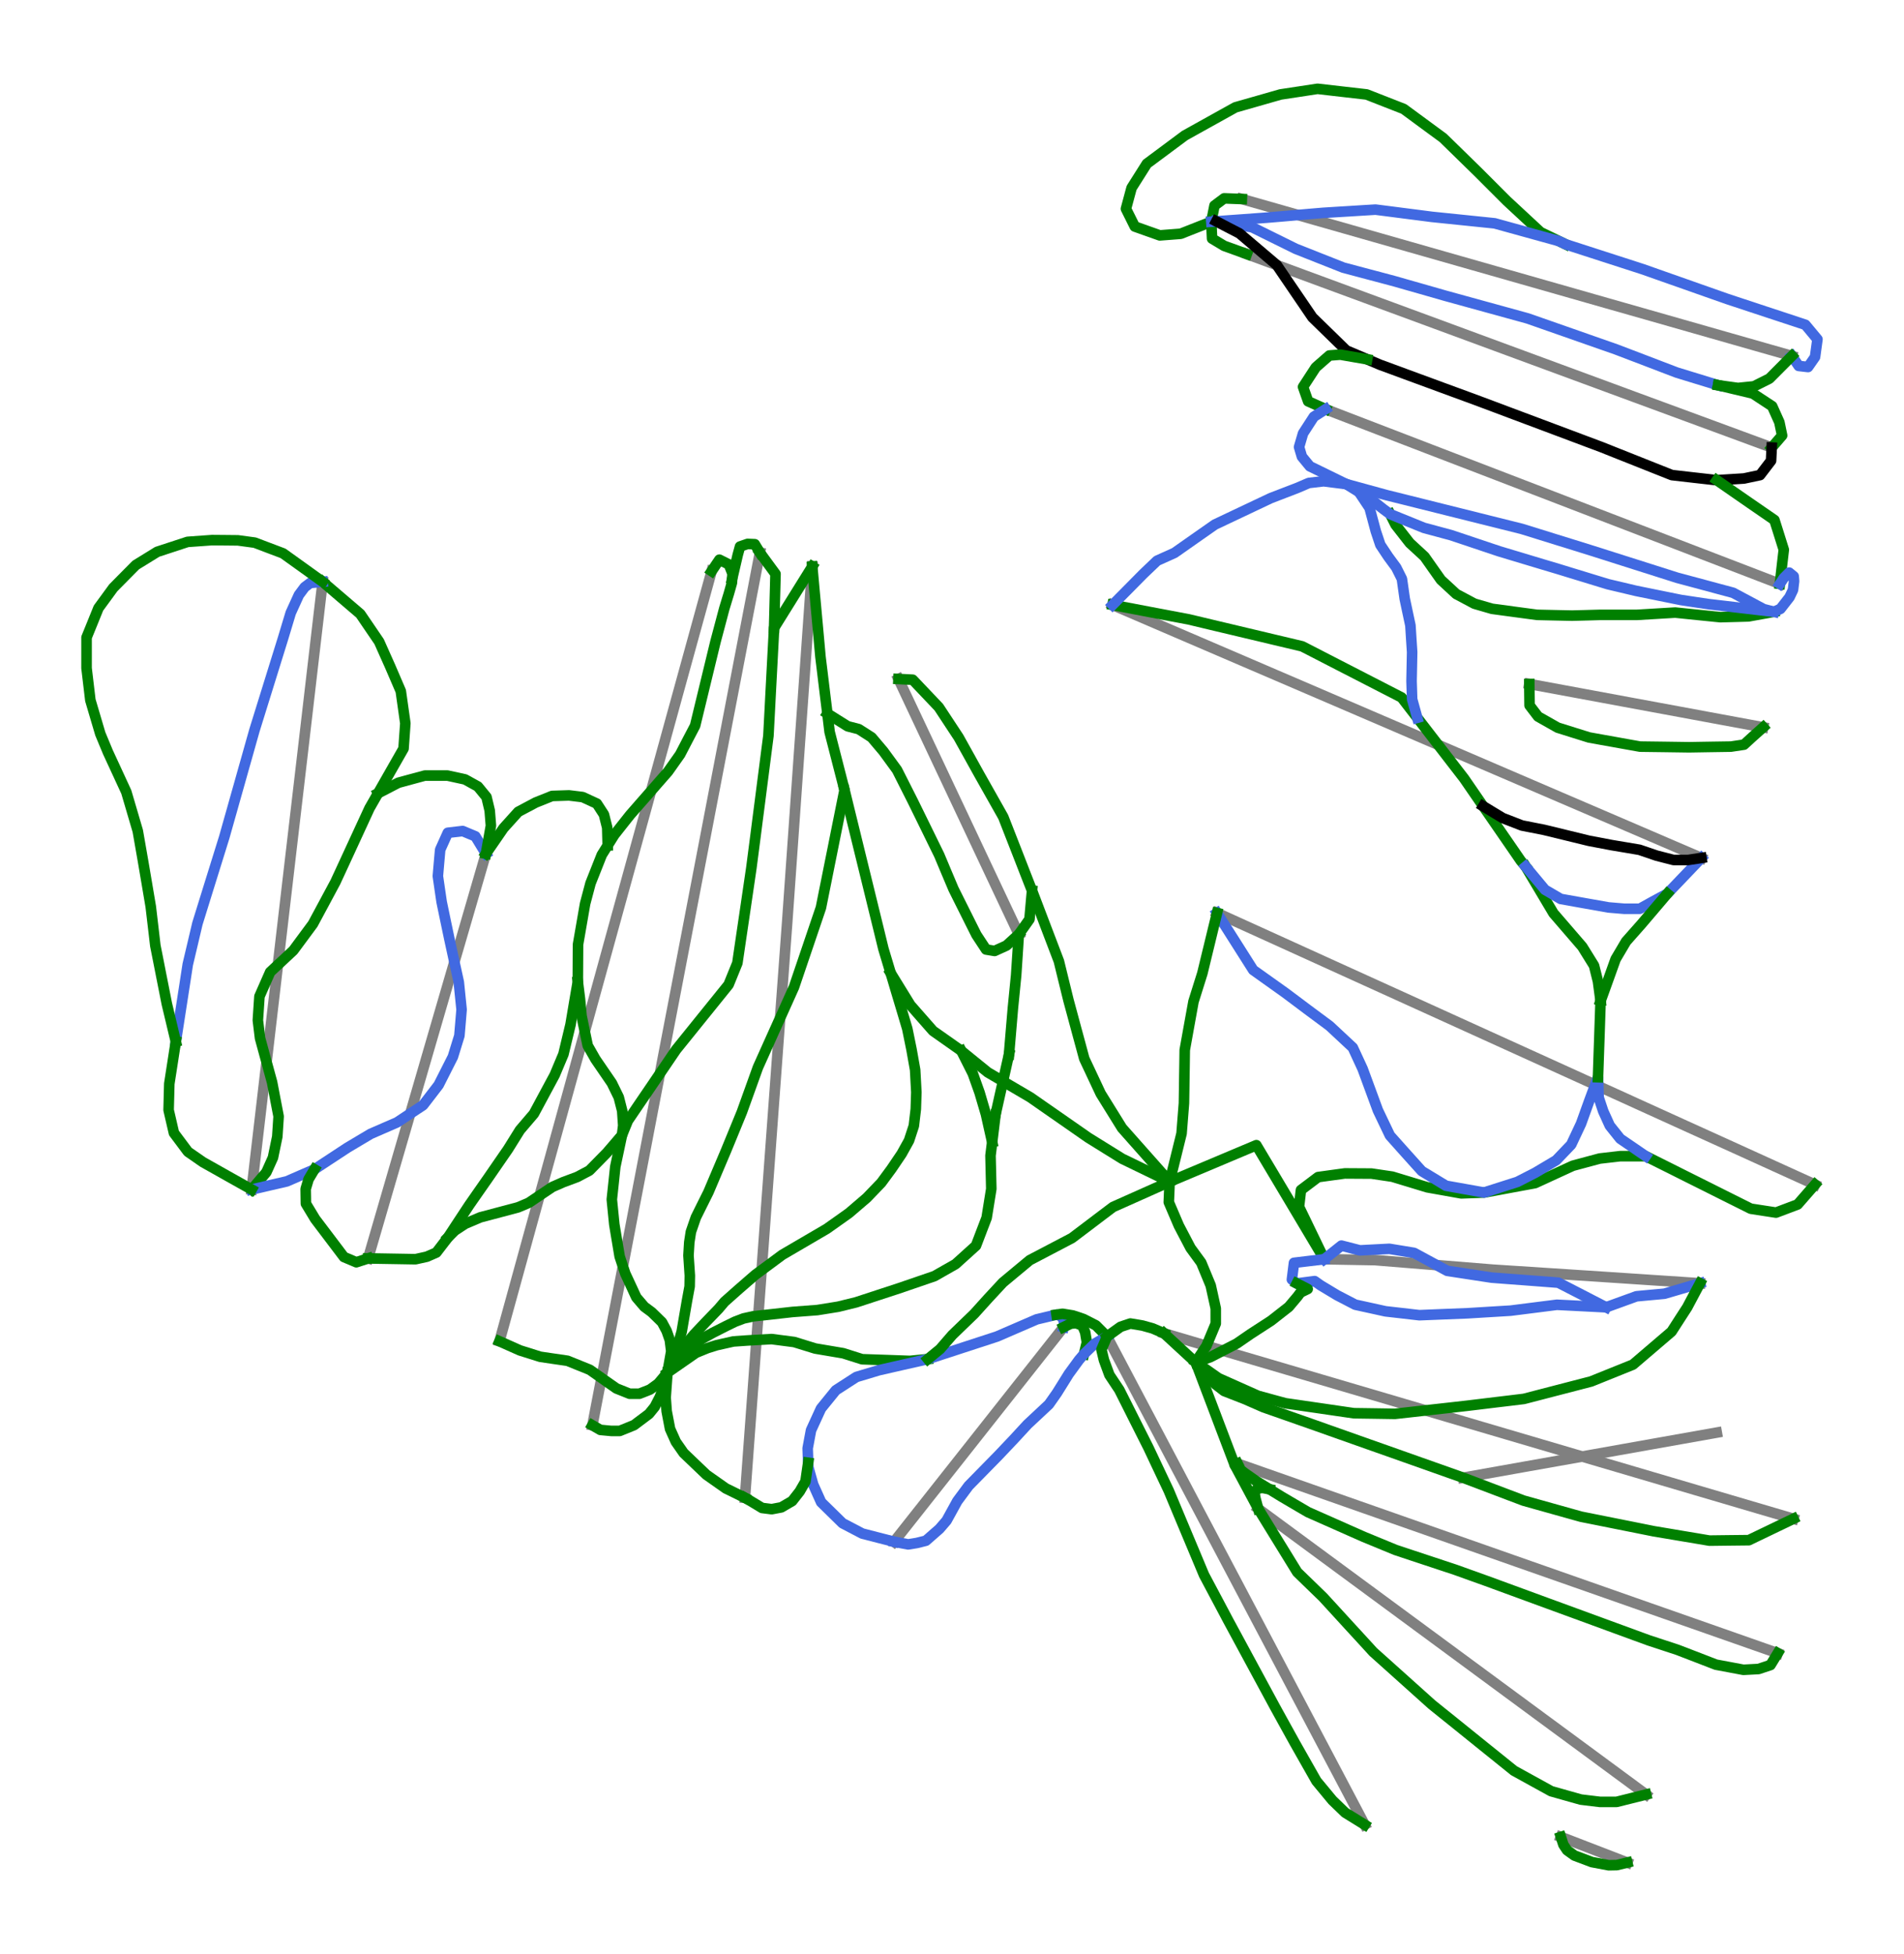 <?xml version="1.0" encoding="utf-8" standalone="no"?>
<!DOCTYPE svg PUBLIC "-//W3C//DTD SVG 1.1//EN"
  "http://www.w3.org/Graphics/SVG/1.1/DTD/svg11.dtd">
<svg xmlns:xlink="http://www.w3.org/1999/xlink" width="72pt" height="73.875pt" viewBox="0 0 72 73.875" xmlns="http://www.w3.org/2000/svg" version="1.1">
 <defs>
  <style type="text/css">*{stroke-linejoin: round; stroke-linecap: butt}</style>
 </defs>
 <g id="figure_1">
  <g id="patch_1">
   <path d="M 0 73.875 
L 72 73.875 
L 72 0 
L 0 0 
z
" style="fill: #ffffff"/>
  </g>
  <g id="axes_1">
   <g id="line2d_1">
    <path d="M 68.634 44.784 
L 67.128 44.1 
L 65.622 43.415 
L 63.767 42.574 
L 61.913 41.732 
L 61.444 41.518 
L 59.95 40.84 
L 58.457 40.162 
L 56.963 39.484 
L 55.47 38.806 
L 54.039 38.156 
L 51.625 37.06 
L 50.066 36.352 
L 48.508 35.644 
L 46.022 34.516 
" clip-path="url(#p94f5b652fb)" style="fill: none; stroke: #808080; stroke-width: 0.4; stroke-linecap: square"/>
   </g>
   <g id="line2d_2">
    <path d="M 66.675 27.496 
L 65.085 27.202 
L 63.495 26.907 
L 61.607 26.558 
L 59.72 26.208 
L 58.124 25.913 
L 57.831 25.858 
" clip-path="url(#p94f5b652fb)" style="fill: none; stroke: #808080; stroke-width: 0.4; stroke-linecap: square"/>
   </g>
   <g id="line2d_3">
    <path d="M 9.516 44.971 
L 9.838 42.223 
L 10.029 40.585 
L 10.22 38.947 
L 10.53 36.297 
L 10.839 33.647 
L 11.083 31.561 
L 11.379 29.03 
L 11.614 27.019 
L 11.848 25.009 
L 12.135 22.554 
L 12.201 21.995 
" clip-path="url(#p94f5b652fb)" style="fill: none; stroke: #808080; stroke-width: 0.4; stroke-linecap: square"/>
   </g>
   <g id="line2d_4">
    <path d="M 13.919 47.575 
L 14.09 46.987 
L 14.553 45.398 
L 15.016 43.809 
L 15.821 41.044 
L 16.626 38.278 
L 17.127 36.559 
L 17.628 34.839 
L 18.242 32.73 
L 18.375 32.274 
" clip-path="url(#p94f5b652fb)" style="fill: none; stroke: #808080; stroke-width: 0.4; stroke-linecap: square"/>
   </g>
   <g id="line2d_5">
    <path d="M 64.286 48.515 
L 62.544 48.4 
L 60.802 48.284 
L 58.627 48.142 
L 56.452 48.001 
L 54.222 47.82 
L 51.992 47.639 
L 50.079 47.605 
" clip-path="url(#p94f5b652fb)" style="fill: none; stroke: #808080; stroke-width: 0.4; stroke-linecap: square"/>
   </g>
   <g id="line2d_6">
    <path d="M 67.306 22.074 
L 64.347 20.937 
L 61.999 20.034 
L 59.942 19.243 
L 57.104 18.152 
L 54.477 17.142 
L 53.083 16.606 
L 50.129 15.47 
" clip-path="url(#p94f5b652fb)" style="fill: none; stroke: #808080; stroke-width: 0.4; stroke-linecap: square"/>
   </g>
   <g id="line2d_7">
    <path d="M 66.997 16.92 
L 64.822 16.118 
L 63.323 15.566 
L 61.824 15.014 
L 60.951 14.692 
L 59 13.973 
L 57.049 13.254 
L 54.831 12.436 
L 52.668 11.639 
L 51.039 11.039 
L 49.411 10.439 
L 48.283 10.023 
L 47.149 9.605 
" clip-path="url(#p94f5b652fb)" style="fill: none; stroke: #808080; stroke-width: 0.4; stroke-linecap: square"/>
   </g>
   <g id="line2d_8">
    <path d="M 67.762 13.457 
L 66.953 13.227 
L 65.401 12.784 
L 63.849 12.341 
L 62.297 11.898 
L 60.744 11.456 
L 58.908 10.932 
L 57.072 10.408 
L 55.202 9.875 
L 53.331 9.341 
L 51.515 8.823 
L 49.698 8.305 
L 47.237 7.603 
L 46.961 7.524 
" clip-path="url(#p94f5b652fb)" style="fill: none; stroke: #808080; stroke-width: 0.4; stroke-linecap: square"/>
   </g>
   <g id="line2d_9">
    <path d="M 64.92 54.16 
L 62.522 54.586 
L 60.124 55.013 
L 57.726 55.439 
L 55.329 55.866 
" clip-path="url(#p94f5b652fb)" style="fill: none; stroke: #808080; stroke-width: 0.4; stroke-linecap: square"/>
   </g>
   <g id="line2d_10">
    <path d="M 33.809 58.286 
L 34.292 57.676 
L 36.161 55.311 
L 37.09 54.135 
L 38.407 52.468 
L 39.724 50.801 
L 40.22 50.174 
" clip-path="url(#p94f5b652fb)" style="fill: none; stroke: #808080; stroke-width: 0.4; stroke-linecap: square"/>
   </g>
   <g id="line2d_11">
    <path d="M 67.225 62.5 
L 65.636 61.942 
L 64.046 61.384 
L 61.81 60.6 
L 59.573 59.815 
L 57.868 59.217 
L 56.162 58.618 
L 54.418 58.006 
L 52.675 57.394 
L 50.86 56.757 
L 49.045 56.12 
L 47.197 55.471 
L 46.801 55.333 
" clip-path="url(#p94f5b652fb)" style="fill: none; stroke: #808080; stroke-width: 0.4; stroke-linecap: square"/>
   </g>
   <g id="line2d_12">
    <path d="M 64.34 32.435 
L 63.332 32.003 
L 61.516 31.222 
L 59.025 30.153 
L 56.535 29.083 
L 54.188 28.075 
L 51.842 27.067 
L 49.868 26.219 
L 47.404 25.161 
L 44.94 24.103 
L 42.071 22.87 
" clip-path="url(#p94f5b652fb)" style="fill: none; stroke: #808080; stroke-width: 0.4; stroke-linecap: square"/>
   </g>
   <g id="line2d_13">
    <path d="M 18.887 50.708 
L 19.433 48.728 
L 19.978 46.748 
L 20.524 44.768 
L 21.07 42.787 
L 21.541 41.078 
L 22.012 39.368 
L 22.536 37.466 
L 23.06 35.564 
L 23.626 33.511 
L 24.192 31.457 
L 24.714 29.562 
L 25.237 27.667 
L 25.849 25.445 
L 26.461 23.224 
L 26.911 21.592 
" clip-path="url(#p94f5b652fb)" style="fill: none; stroke: #808080; stroke-width: 0.4; stroke-linecap: square"/>
   </g>
   <g id="line2d_14">
    <path d="M 28.17 56.625 
L 28.31 54.708 
L 28.451 52.792 
L 28.581 51.012 
L 28.712 49.233 
L 28.842 47.461 
L 28.971 45.69 
L 29.101 43.918 
L 29.231 42.147 
L 29.455 39.102 
L 29.614 36.954 
L 29.772 34.807 
L 29.907 32.895 
L 30.042 30.984 
L 30.19 28.875 
L 30.339 26.766 
L 30.476 24.822 
L 30.613 22.878 
L 30.69 21.786 
L 30.716 21.418 
" clip-path="url(#p94f5b652fb)" style="fill: none; stroke: #808080; stroke-width: 0.4; stroke-linecap: square"/>
   </g>
   <g id="line2d_15">
    <path d="M 22.401 53.884 
L 22.779 51.919 
L 23.156 49.954 
L 23.536 47.977 
L 23.915 46.001 
L 24.281 44.097 
L 24.646 42.193 
L 25.121 39.717 
L 25.597 37.24 
L 26.158 34.318 
L 26.667 31.669 
L 27.175 29.02 
L 27.665 26.469 
L 28.155 23.918 
L 28.736 20.894 
" clip-path="url(#p94f5b652fb)" style="fill: none; stroke: #808080; stroke-width: 0.4; stroke-linecap: square"/>
   </g>
   <g id="line2d_16">
    <path d="M 51.605 68.984 
L 50.746 67.356 
L 49.887 65.729 
L 48.88 63.822 
L 47.874 61.916 
L 46.835 59.948 
L 45.501 57.423 
L 44.108 54.783 
L 42.714 52.144 
L 41.862 50.528 
" clip-path="url(#p94f5b652fb)" style="fill: none; stroke: #808080; stroke-width: 0.4; stroke-linecap: square"/>
   </g>
   <g id="line2d_17">
    <path d="M 62.247 67.843 
L 59.789 66.032 
L 58.033 64.739 
L 56.277 63.445 
L 54.624 62.227 
L 52.97 61.009 
L 51.551 59.964 
L 50.132 58.919 
L 48.003 57.351 
L 47.579 57.038 
" clip-path="url(#p94f5b652fb)" style="fill: none; stroke: #808080; stroke-width: 0.4; stroke-linecap: square"/>
   </g>
   <g id="line2d_18">
    <path d="M 67.818 57.418 
L 66.445 57.014 
L 64.133 56.333 
L 61.848 55.659 
L 59.562 54.986 
L 56.944 54.215 
L 54.698 53.553 
L 52.452 52.891 
L 49.96 52.157 
L 47.405 51.405 
L 45.712 50.906 
L 44.019 50.407 
" clip-path="url(#p94f5b652fb)" style="fill: none; stroke: #808080; stroke-width: 0.4; stroke-linecap: square"/>
   </g>
   <g id="line2d_19">
    <path d="M 38.527 35.322 
L 37.248 32.61 
L 36.493 31.007 
L 35.737 29.404 
L 34.97 27.777 
L 34.203 26.15 
L 33.976 25.67 
" clip-path="url(#p94f5b652fb)" style="fill: none; stroke: #808080; stroke-width: 0.4; stroke-linecap: square"/>
   </g>
   <g id="line2d_20">
    <path d="M 61.535 70.415 
L 59.025 69.447 
" clip-path="url(#p94f5b652fb)" style="fill: none; stroke: #808080; stroke-width: 0.4; stroke-linecap: square"/>
   </g>
   <g id="line2d_21">
    <path d="M 12.201 21.995 
L 12.912 22.603 
L 13.624 23.212 
L 13.98 23.735 
L 14.337 24.259 
L 14.541 24.717 
L 14.745 25.174 
L 14.951 25.652 
L 15.156 26.129 
L 15.242 26.737 
L 15.328 27.346 
L 15.294 27.823 
L 15.26 28.301 
L 15.019 28.723 
L 14.778 29.145 
L 14.537 29.568 
L 14.296 29.99 
L 13.972 30.556 
L 13.65 31.254 
L 13.328 31.952 
L 13.006 32.65 
L 12.683 33.348 
L 12.258 34.14 
L 11.832 34.932 
L 11.462 35.432 
L 11.092 35.932 
L 10.655 36.34 
L 10.217 36.748 
L 10.014 37.209 
L 9.811 37.67 
L 9.751 38.571 
L 9.834 39.25 
L 10.061 40.083 
L 10.289 40.917 
L 10.412 41.562 
L 10.536 42.206 
L 10.486 42.971 
L 10.322 43.763 
L 10.072 44.318 
L 9.516 44.971 
" clip-path="url(#p94f5b652fb)" style="fill: none; stroke: #008000; stroke-width: 0.4; stroke-linecap: square"/>
   </g>
   <g id="line2d_22">
    <path d="M 31.936 29.869 
L 32.119 30.619 
L 32.303 31.369 
L 32.487 32.12 
L 32.671 32.87 
L 32.855 33.62 
L 33.039 34.371 
L 33.223 35.121 
L 33.406 35.871 
L 33.544 36.33 
L 33.682 36.79 
L 33.728 36.945 
L 33.739 36.981 
L 33.881 37.459 
L 34.024 37.936 
L 34.167 38.414 
L 34.309 38.891 
L 34.469 39.677 
L 34.606 40.447 
L 34.652 41.293 
L 34.631 41.932 
L 34.557 42.562 
L 34.375 43.118 
L 34.095 43.622 
L 33.713 44.187 
L 33.324 44.715 
L 32.775 45.286 
L 32.106 45.859 
L 31.684 46.159 
L 31.261 46.458 
L 30.842 46.703 
L 30.423 46.948 
L 30.004 47.193 
L 29.584 47.438 
L 29.074 47.816 
L 28.563 48.193 
L 27.924 48.748 
L 27.526 49.101 
L 27.397 49.216 
L 27.168 49.486 
L 26.669 50.002 
L 26.249 50.447 
L 25.926 50.832 
L 25.655 51.234 
L 25.24 51.892 
" clip-path="url(#p94f5b652fb)" style="fill: none; stroke: #008000; stroke-width: 0.4; stroke-linecap: square"/>
   </g>
   <g id="line2d_23">
    <path d="M 18.375 32.274 
L 17.976 31.618 
L 17.496 31.418 
L 16.934 31.484 
L 16.645 32.125 
L 16.601 32.624 
L 16.558 33.122 
L 16.629 33.611 
L 16.701 34.1 
L 16.845 34.792 
L 16.99 35.484 
L 17.169 36.307 
L 17.349 37.129 
L 17.402 37.648 
L 17.455 38.168 
L 17.414 38.661 
L 17.372 39.155 
L 17.126 39.952 
L 16.857 40.484 
L 16.587 41.017 
L 16.293 41.4 
L 15.998 41.783 
L 15.504 42.108 
L 15.011 42.434 
L 14.513 42.65 
L 14.015 42.867 
L 13.576 43.128 
L 13.138 43.389 
L 12.515 43.798 
L 11.892 44.207 
L 11.37 44.434 
L 10.848 44.662 
L 10.182 44.816 
L 9.516 44.971 
" clip-path="url(#p94f5b652fb)" style="fill: none; stroke: #4169e1; stroke-width: 0.4; stroke-linecap: square"/>
   </g>
   <g id="line2d_24">
    <path d="M 30.716 21.418 
L 30.793 22.272 
L 30.871 23.125 
L 30.949 23.979 
L 31.026 24.833 
L 31.092 25.369 
L 31.157 25.905 
L 31.222 26.441 
L 31.288 26.977 
L 31.372 27.671 
L 31.513 28.221 
L 31.654 28.77 
L 31.795 29.319 
L 31.936 29.869 
L 31.824 30.425 
L 31.713 30.98 
L 31.601 31.536 
L 31.49 32.092 
L 31.378 32.647 
L 31.267 33.203 
L 31.155 33.759 
L 31.044 34.314 
L 30.789 35.066 
L 30.534 35.818 
L 30.279 36.569 
L 30.024 37.321 
L 29.683 38.08 
L 29.342 38.838 
L 29.001 39.597 
L 28.66 40.356 
L 28.357 41.199 
L 28.053 42.043 
L 27.751 42.78 
L 27.448 43.517 
L 27.118 44.295 
L 26.788 45.073 
L 26.55 45.55 
L 26.313 46.028 
L 26.126 46.571 
L 26.065 46.966 
L 26.035 47.464 
L 26.086 48.225 
L 26.079 48.634 
L 25.977 49.186 
L 25.865 49.836 
L 25.778 50.343 
L 25.655 50.78 
L 25.448 51.336 
L 25.24 51.892 
" clip-path="url(#p94f5b652fb)" style="fill: none; stroke: #008000; stroke-width: 0.4; stroke-linecap: square"/>
   </g>
   <g id="line2d_25">
    <path d="M 35.088 51.381 
L 34.409 51.45 
L 33.505 51.418 
L 32.601 51.387 
L 31.885 51.16 
L 31.357 51.071 
L 30.829 50.982 
L 30.033 50.736 
L 29.177 50.625 
L 28.25 50.678 
L 27.734 50.714 
L 27.098 50.857 
L 26.749 50.967 
L 26.321 51.142 
L 25.781 51.517 
L 25.24 51.892 
" clip-path="url(#p94f5b652fb)" style="fill: none; stroke: #008000; stroke-width: 0.4; stroke-linecap: square"/>
   </g>
   <g id="line2d_26">
    <path d="M 30.716 21.418 
L 30.355 21.998 
L 29.994 22.578 
L 29.633 23.158 
L 29.272 23.738 
L 29.246 24.248 
L 29.219 24.758 
L 29.192 25.268 
L 29.165 25.778 
L 29.138 26.288 
L 29.112 26.798 
L 29.085 27.308 
L 29.058 27.818 
L 28.977 28.442 
L 28.897 29.066 
L 28.816 29.691 
L 28.736 30.315 
L 28.655 30.939 
L 28.575 31.563 
L 28.494 32.187 
L 28.413 32.811 
L 28.281 33.71 
L 28.149 34.609 
L 28.016 35.509 
L 27.884 36.408 
L 27.552 37.225 
L 27.056 37.84 
L 26.56 38.454 
L 26.064 39.069 
L 25.568 39.683 
L 25.112 40.354 
L 24.656 41.026 
L 24.199 41.697 
L 23.743 42.368 
L 23.521 42.912 
L 23.394 43.511 
L 23.267 44.111 
L 23.202 44.729 
L 23.136 45.347 
L 23.23 46.29 
L 23.331 46.896 
L 23.432 47.501 
L 23.646 48.15 
L 23.855 48.599 
L 24.063 49.048 
L 24.366 49.402 
L 24.643 49.607 
L 25.033 49.987 
L 25.208 50.315 
L 25.33 50.664 
L 25.382 51.085 
L 25.24 51.892 
" clip-path="url(#p94f5b652fb)" style="fill: none; stroke: #008000; stroke-width: 0.4; stroke-linecap: square"/>
   </g>
   <g id="line2d_27">
    <path d="M 28.736 20.894 
L 29.031 21.296 
L 29.326 21.698 
L 29.313 22.208 
L 29.299 22.718 
L 29.286 23.228 
L 29.272 23.738 
" clip-path="url(#p94f5b652fb)" style="fill: none; stroke: #008000; stroke-width: 0.4; stroke-linecap: square"/>
   </g>
   <g id="line2d_28">
    <path d="M 42.071 22.87 
L 42.791 23.006 
L 43.51 23.143 
L 44.229 23.279 
L 44.949 23.415 
L 45.486 23.543 
L 46.022 23.671 
L 46.559 23.798 
L 47.096 23.926 
L 47.633 24.053 
L 48.169 24.181 
L 48.706 24.308 
L 49.243 24.436 
L 49.713 24.677 
L 50.182 24.919 
L 50.652 25.161 
L 51.122 25.402 
L 51.592 25.644 
L 52.061 25.885 
L 52.531 26.127 
L 53.001 26.368 
L 53.297 26.752 
L 53.594 27.137 
L 54.036 27.71 
L 54.478 28.282 
L 54.92 28.855 
L 55.363 29.428 
L 55.725 29.954 
L 56.087 30.48 
L 56.443 30.995 
L 56.799 31.511 
L 57.155 32.027 
L 57.51 32.543 
L 57.693 32.761 
" clip-path="url(#p94f5b652fb)" style="fill: none; stroke: #008000; stroke-width: 0.4; stroke-linecap: square"/>
   </g>
   <g id="line2d_29">
    <path d="M 44.23 44.676 
L 45.05 44.33 
L 45.87 43.985 
L 46.69 43.639 
L 47.51 43.294 
L 47.831 43.833 
L 48.153 44.372 
L 48.474 44.911 
L 48.795 45.449 
L 49.116 45.988 
L 49.437 46.527 
L 49.758 47.066 
L 50.079 47.605 
L 49.84 47.11 
L 49.601 46.615 
L 49.362 46.119 
L 49.122 45.624 
L 49.196 44.989 
L 49.843 44.501 
L 50.348 44.431 
L 50.854 44.362 
L 51.359 44.365 
L 51.864 44.368 
L 52.65 44.485 
L 53.312 44.686 
L 53.974 44.887 
L 54.615 45.001 
L 55.257 45.116 
L 56.12 45.085 
L 56.602 44.996 
L 57.085 44.906 
L 57.567 44.817 
L 58.05 44.728 
L 58.763 44.4 
L 59.477 44.072 
L 59.985 43.935 
L 60.493 43.799 
L 61.267 43.71 
L 61.751 43.71 
L 62.234 43.71 
L 62.73 43.958 
L 63.227 44.206 
L 63.723 44.455 
L 64.22 44.703 
L 64.716 44.951 
L 65.213 45.2 
L 65.71 45.448 
L 66.206 45.696 
L 66.684 45.77 
L 67.161 45.843 
L 67.978 45.535 
L 68.306 45.159 
L 68.634 44.784 
" clip-path="url(#p94f5b652fb)" style="fill: none; stroke: #008000; stroke-width: 0.4; stroke-linecap: square"/>
   </g>
   <g id="line2d_30">
    <path d="M 12.201 21.995 
L 11.732 22.04 
L 11.522 22.198 
L 11.302 22.494 
L 10.994 23.17 
L 10.847 23.656 
L 10.7 24.143 
L 10.431 25.008 
L 10.162 25.873 
L 9.893 26.738 
L 9.624 27.603 
L 9.481 28.108 
L 9.339 28.613 
L 9.196 29.117 
L 9.054 29.622 
L 8.911 30.126 
L 8.769 30.631 
L 8.626 31.135 
L 8.484 31.64 
L 8.229 32.459 
L 7.974 33.278 
L 7.719 34.098 
L 7.465 34.917 
L 7.283 35.689 
L 7.1 36.462 
L 6.988 37.191 
L 6.875 37.92 
L 6.762 38.649 
L 6.649 39.378 
" clip-path="url(#p94f5b652fb)" style="fill: none; stroke: #4169e1; stroke-width: 0.4; stroke-linecap: square"/>
   </g>
   <g id="line2d_31">
    <path d="M 11.892 44.207 
L 11.668 44.583 
L 11.559 44.95 
L 11.568 45.505 
L 11.919 46.086 
L 12.463 46.804 
L 13.006 47.522 
L 13.474 47.72 
L 13.919 47.575 
" clip-path="url(#p94f5b652fb)" style="fill: none; stroke: #008000; stroke-width: 0.4; stroke-linecap: square"/>
   </g>
   <g id="line2d_32">
    <path d="M 37.645 42.144 
L 37.582 42.661 
L 37.519 43.177 
L 37.456 43.688 
L 37.471 44.316 
L 37.486 44.945 
L 37.398 45.492 
L 37.31 46.039 
L 37.108 46.566 
L 36.907 47.093 
L 36.521 47.442 
L 36.134 47.791 
L 35.336 48.245 
L 34.653 48.479 
L 33.97 48.713 
L 33.223 48.957 
L 32.374 49.235 
L 31.698 49.401 
L 30.909 49.528 
L 29.971 49.599 
L 29.23 49.682 
L 28.49 49.763 
L 28.12 49.844 
L 27.797 49.967 
L 27.473 50.124 
L 26.957 50.386 
L 26.547 50.613 
L 26.145 50.911 
L 25.752 51.291 
L 25.24 51.892 
" clip-path="url(#p94f5b652fb)" style="fill: none; stroke: #008000; stroke-width: 0.4; stroke-linecap: square"/>
   </g>
   <g id="line2d_33">
    <path d="M 40.22 50.174 
L 40.245 50.063 
L 40.224 49.937 
L 40.185 49.836 
L 40.098 49.747 
L 39.952 49.701 
L 39.205 49.878 
L 38.453 50.203 
L 37.701 50.528 
L 37.048 50.741 
L 36.395 50.954 
L 35.741 51.167 
L 35.088 51.381 
L 34.162 51.591 
L 33.236 51.802 
L 32.383 52.058 
L 31.607 52.559 
L 31.046 53.25 
L 30.669 54.072 
L 30.542 54.754 
L 30.561 55.3 
L 30.567 55.47 
L 30.751 56.123 
L 31.052 56.793 
L 31.457 57.19 
L 31.862 57.587 
L 32.61 57.978 
L 33.21 58.132 
L 33.809 58.286 
" clip-path="url(#p94f5b652fb)" style="fill: none; stroke: #4169e1; stroke-width: 0.4; stroke-linecap: square"/>
   </g>
   <g id="line2d_34">
    <path d="M 47.149 9.605 
L 46.292 9.295 
L 45.835 9.021 
L 45.805 8.382 
" clip-path="url(#p94f5b652fb)" style="fill: none; stroke: #008000; stroke-width: 0.4; stroke-linecap: square"/>
   </g>
   <g id="line2d_35">
    <path d="M 46.961 7.524 
L 46.292 7.499 
L 45.926 7.773 
L 45.805 8.382 
" clip-path="url(#p94f5b652fb)" style="fill: none; stroke: #008000; stroke-width: 0.4; stroke-linecap: square"/>
   </g>
   <g id="line2d_36">
    <path d="M 45.805 8.382 
L 45.227 8.61 
L 44.648 8.838 
L 43.857 8.899 
L 43.385 8.732 
L 42.912 8.564 
L 42.578 7.894 
L 42.791 7.103 
L 43.08 6.646 
L 43.369 6.189 
L 44.085 5.657 
L 44.801 5.124 
L 45.28 4.857 
L 45.759 4.591 
L 46.239 4.324 
L 46.718 4.058 
L 47.571 3.815 
L 48.423 3.571 
L 49.123 3.465 
L 49.823 3.358 
L 50.752 3.465 
L 51.68 3.571 
L 52.38 3.845 
L 53.081 4.119 
L 53.826 4.667 
L 54.572 5.215 
L 55.227 5.855 
L 55.881 6.494 
L 56.429 7.042 
L 56.977 7.59 
L 57.617 8.184 
L 58.256 8.777 
L 58.954 9.115 
L 59.199 9.234 
" clip-path="url(#p94f5b652fb)" style="fill: none; stroke: #008000; stroke-width: 0.4; stroke-linecap: square"/>
   </g>
   <g id="line2d_37">
    <path d="M 45.805 8.382 
L 45.994 8.368 
L 46.472 8.333 
L 46.95 8.299 
L 47.428 8.264 
L 47.905 8.229 
L 48.438 8.184 
L 48.971 8.138 
L 49.504 8.092 
L 50.036 8.047 
L 50.531 8.016 
L 51.026 7.986 
L 51.52 7.955 
L 52.015 7.925 
L 52.548 7.993 
L 53.081 8.062 
L 53.613 8.13 
L 54.146 8.199 
L 54.74 8.26 
L 55.334 8.321 
L 55.927 8.382 
L 56.521 8.443 
L 57.129 8.611 
L 57.737 8.779 
L 58.345 8.947 
L 58.954 9.115 
L 59.199 9.234 
L 59.93 9.47 
L 60.66 9.706 
L 61.391 9.942 
L 62.121 10.178 
L 62.921 10.46 
L 63.72 10.741 
L 64.519 11.023 
L 65.318 11.304 
L 66.056 11.548 
L 66.794 11.792 
L 67.532 12.035 
L 68.271 12.279 
L 68.727 12.827 
L 68.636 13.496 
L 68.372 13.875 
L 68.017 13.834 
L 67.762 13.457 
" clip-path="url(#p94f5b652fb)" style="fill: none; stroke: #4169e1; stroke-width: 0.4; stroke-linecap: square"/>
   </g>
   <g id="line2d_38">
    <path d="M 45.994 8.368 
L 46.672 8.48 
L 47.351 8.593 
L 48.175 9 
L 49 9.407 
L 49.448 9.584 
L 49.897 9.762 
L 50.346 9.939 
L 50.795 10.117 
L 51.286 10.248 
L 51.776 10.378 
L 52.267 10.508 
L 52.757 10.639 
L 53.232 10.775 
L 53.707 10.91 
L 54.182 11.046 
L 54.657 11.182 
L 55.434 11.396 
L 56.212 11.61 
L 56.99 11.824 
L 57.767 12.038 
L 58.602 12.33 
L 59.437 12.622 
L 60.272 12.915 
L 61.107 13.207 
L 61.681 13.426 
L 62.256 13.645 
L 62.83 13.865 
L 63.404 14.084 
L 64.187 14.324 
L 64.969 14.564 
" clip-path="url(#p94f5b652fb)" style="fill: none; stroke: #4169e1; stroke-width: 0.4; stroke-linecap: square"/>
   </g>
   <g id="line2d_39">
    <path d="M 64.969 14.564 
L 65.721 14.668 
L 66.326 14.606 
L 66.91 14.313 
L 67.336 13.885 
L 67.762 13.457 
" clip-path="url(#p94f5b652fb)" style="fill: none; stroke: #008000; stroke-width: 0.4; stroke-linecap: square"/>
   </g>
   <g id="line2d_40">
    <path d="M 64.969 14.564 
L 65.627 14.721 
L 66.284 14.877 
L 67.015 15.357 
L 67.287 15.963 
L 67.391 16.464 
L 66.997 16.92 
" clip-path="url(#p94f5b652fb)" style="fill: none; stroke: #008000; stroke-width: 0.4; stroke-linecap: square"/>
   </g>
   <g id="line2d_41">
    <path d="M 45.994 8.368 
L 46.432 8.596 
L 46.871 8.823 
L 47.577 9.423 
L 48.283 10.023 
L 48.619 10.517 
L 48.955 11.01 
L 49.292 11.504 
L 49.628 11.998 
L 50.269 12.623 
L 50.91 13.248 
L 51.701 13.584 
L 52.193 13.793 
L 52.662 13.965 
L 53.131 14.138 
L 53.599 14.31 
L 54.068 14.482 
L 54.537 14.655 
L 55.006 14.827 
L 55.475 14.999 
L 55.944 15.172 
L 56.521 15.388 
L 57.098 15.605 
L 57.675 15.821 
L 58.252 16.037 
L 58.83 16.254 
L 59.407 16.47 
L 59.984 16.687 
L 60.561 16.903 
L 61.226 17.168 
L 61.891 17.432 
L 62.557 17.697 
L 63.222 17.961 
L 64.071 18.058 
L 64.921 18.154 
L 65.434 18.122 
L 65.947 18.09 
L 66.556 17.961 
L 66.973 17.417 
L 66.997 16.92 
" clip-path="url(#p94f5b652fb)" style="fill: none; stroke: #000000; stroke-width: 0.4; stroke-linecap: square"/>
   </g>
   <g id="line2d_42">
    <path d="M 64.921 18.154 
L 65.546 18.587 
L 66.171 19.02 
L 66.636 19.34 
L 67.101 19.661 
L 67.278 20.222 
L 67.454 20.783 
L 67.39 21.336 
L 67.327 21.889 
L 67.306 22.074 
" clip-path="url(#p94f5b652fb)" style="fill: none; stroke: #008000; stroke-width: 0.4; stroke-linecap: square"/>
   </g>
   <g id="line2d_43">
    <path d="M 50.129 15.47 
L 49.467 15.172 
L 49.275 14.627 
L 49.756 13.889 
L 50.269 13.44 
L 50.686 13.408 
L 51.193 13.496 
L 51.701 13.584 
" clip-path="url(#p94f5b652fb)" style="fill: none; stroke: #008000; stroke-width: 0.4; stroke-linecap: square"/>
   </g>
   <g id="line2d_44">
    <path d="M 52.57 19.439 
L 52.773 19.84 
L 53.309 20.527 
L 53.868 21.042 
L 54.178 21.482 
L 54.489 21.922 
L 55.069 22.458 
L 55.756 22.823 
L 56.421 23.016 
L 57.272 23.131 
L 58.124 23.245 
L 58.788 23.26 
L 59.451 23.274 
L 59.985 23.26 
L 60.519 23.245 
L 61.212 23.245 
L 61.905 23.245 
L 62.627 23.202 
L 63.349 23.159 
L 64.2 23.246 
L 65.052 23.332 
L 65.586 23.318 
L 66.12 23.303 
L 66.603 23.216 
L 67.087 23.129 
" clip-path="url(#p94f5b652fb)" style="fill: none; stroke: #008000; stroke-width: 0.4; stroke-linecap: square"/>
   </g>
   <g id="line2d_45">
    <path d="M 42.071 22.87 
L 42.651 22.285 
L 43.23 21.699 
L 43.754 21.199 
L 44.414 20.902 
L 45.176 20.367 
L 45.939 19.833 
L 46.468 19.582 
L 46.997 19.332 
L 47.527 19.081 
L 48.056 18.831 
L 48.55 18.641 
L 49.043 18.452 
L 49.494 18.259 
L 50.052 18.194 
L 50.91 18.302 
L 51.318 18.495 
L 51.79 19.203 
L 52.026 20.083 
L 52.198 20.598 
L 52.498 21.049 
L 52.798 21.456 
L 53.013 21.886 
L 53.12 22.637 
L 53.227 23.141 
L 53.335 23.646 
L 53.367 24.15 
L 53.4 24.655 
L 53.389 25.202 
L 53.378 25.749 
L 53.4 26.436 
L 53.594 27.137 
" clip-path="url(#p94f5b652fb)" style="fill: none; stroke: #4169e1; stroke-width: 0.4; stroke-linecap: square"/>
   </g>
   <g id="line2d_46">
    <path d="M 50.91 18.302 
L 51.681 18.513 
L 52.451 18.724 
L 53.088 18.882 
L 53.724 19.041 
L 54.361 19.2 
L 54.998 19.359 
L 55.635 19.518 
L 56.271 19.677 
L 56.908 19.836 
L 57.545 19.995 
L 58.206 20.2 
L 58.868 20.406 
L 59.53 20.611 
L 60.191 20.817 
L 61 21.074 
L 61.809 21.331 
L 62.619 21.588 
L 63.428 21.845 
L 63.955 21.986 
L 64.481 22.127 
L 65.008 22.269 
L 65.535 22.41 
L 66.113 22.718 
L 66.691 23.027 
L 67.087 23.129 
" clip-path="url(#p94f5b652fb)" style="fill: none; stroke: #4169e1; stroke-width: 0.4; stroke-linecap: square"/>
   </g>
   <g id="line2d_47">
    <path d="M 57.831 25.858 
L 57.841 26.669 
L 58.162 27.089 
L 58.904 27.509 
L 59.497 27.695 
L 60.09 27.88 
L 60.572 27.967 
L 61.054 28.053 
L 61.536 28.14 
L 62.018 28.226 
L 62.946 28.238 
L 63.873 28.251 
L 64.664 28.238 
L 65.455 28.226 
L 65.949 28.152 
L 66.246 27.88 
L 66.675 27.496 
" clip-path="url(#p94f5b652fb)" style="fill: none; stroke: #008000; stroke-width: 0.4; stroke-linecap: square"/>
   </g>
   <g id="line2d_48">
    <path d="M 46.022 34.516 
L 46.364 35.055 
L 46.706 35.594 
L 47.048 36.133 
L 47.39 36.672 
L 47.991 37.1 
L 48.592 37.528 
L 49.02 37.848 
L 49.447 38.169 
L 49.861 38.476 
L 50.276 38.784 
L 50.716 39.194 
L 51.156 39.604 
L 51.528 40.409 
L 51.817 41.194 
L 52.106 41.979 
L 52.333 42.454 
L 52.56 42.929 
L 53.076 43.507 
L 53.421 43.891 
L 53.767 44.275 
L 54.223 44.551 
L 54.679 44.828 
L 55.399 44.956 
L 56.12 45.085 
L 56.749 44.884 
L 57.379 44.683 
L 58.056 44.336 
L 58.847 43.866 
L 59.415 43.273 
L 59.787 42.482 
L 60.108 41.591 
L 60.429 40.726 
L 60.454 41.493 
L 60.627 42.012 
L 60.874 42.556 
L 61.27 43.051 
L 61.752 43.38 
L 62.234 43.71 
" clip-path="url(#p94f5b652fb)" style="fill: none; stroke: #4169e1; stroke-width: 0.4; stroke-linecap: square"/>
   </g>
   <g id="line2d_49">
    <path d="M 57.693 32.761 
L 57.956 33.203 
L 58.22 33.645 
L 58.483 34.087 
L 58.746 34.529 
L 59.29 35.159 
L 59.834 35.79 
L 60.279 36.507 
L 60.427 37.1 
L 60.526 37.842 
" clip-path="url(#p94f5b652fb)" style="fill: none; stroke: #008000; stroke-width: 0.4; stroke-linecap: square"/>
   </g>
   <g id="line2d_50">
    <path d="M 60.526 37.842 
L 60.502 38.563 
L 60.478 39.284 
L 60.453 40.005 
L 60.429 40.726 
" clip-path="url(#p94f5b652fb)" style="fill: none; stroke: #008000; stroke-width: 0.4; stroke-linecap: square"/>
   </g>
   <g id="line2d_51">
    <path d="M 57.693 32.761 
L 58.059 33.2 
L 58.425 33.639 
L 59.019 33.985 
L 59.921 34.146 
L 60.823 34.306 
L 61.416 34.356 
L 62.01 34.356 
L 62.455 34.108 
L 63.048 33.787 
L 63.694 33.111 
L 64.34 32.435 
" clip-path="url(#p94f5b652fb)" style="fill: none; stroke: #4169e1; stroke-width: 0.4; stroke-linecap: square"/>
   </g>
   <g id="line2d_52">
    <path d="M 60.526 37.842 
L 60.811 37.051 
L 61.095 36.26 
L 61.49 35.592 
L 62.059 34.949 
L 62.554 34.368 
L 63.048 33.787 
" clip-path="url(#p94f5b652fb)" style="fill: none; stroke: #008000; stroke-width: 0.4; stroke-linecap: square"/>
   </g>
   <g id="line2d_53">
    <path d="M 50.129 15.47 
L 49.683 15.755 
L 49.275 16.384 
L 49.124 16.9 
L 49.232 17.264 
L 49.532 17.629 
L 50.221 17.965 
L 50.91 18.302 
L 51.402 18.609 
L 51.893 18.917 
L 52.301 19.239 
L 52.57 19.439 
L 53.208 19.697 
L 53.846 19.956 
L 54.362 20.095 
L 54.878 20.234 
L 55.332 20.386 
L 55.785 20.538 
L 56.238 20.69 
L 56.692 20.842 
L 57.254 21.011 
L 57.817 21.18 
L 58.379 21.349 
L 58.942 21.517 
L 59.408 21.66 
L 59.874 21.802 
L 60.341 21.945 
L 60.807 22.087 
L 61.337 22.212 
L 61.866 22.338 
L 62.713 22.51 
L 63.56 22.682 
L 64.089 22.762 
L 64.619 22.841 
L 65.236 22.913 
L 65.853 22.985 
L 66.47 23.057 
L 67.087 23.129 
L 67.328 23.018 
L 67.673 22.575 
L 67.803 22.301 
L 67.843 21.973 
L 67.829 21.789 
L 67.657 21.648 
L 67.45 21.855 
L 67.306 22.074 
" clip-path="url(#p94f5b652fb)" style="fill: none; stroke: #4169e1; stroke-width: 0.4; stroke-linecap: square"/>
   </g>
   <g id="line2d_54">
    <path d="M 50.079 47.605 
L 49.506 47.673 
L 48.932 47.742 
L 48.853 48.374 
L 49.036 48.521 
L 49.714 48.433 
L 49.94 48.593 
L 50.565 48.969 
L 51.249 49.324 
L 51.82 49.449 
L 52.391 49.575 
L 53.032 49.648 
L 53.673 49.722 
L 54.585 49.685 
L 55.497 49.649 
L 56.311 49.599 
L 57.124 49.55 
L 57.999 49.439 
L 58.875 49.328 
L 59.805 49.375 
L 60.736 49.423 
L 61.309 49.215 
L 61.883 49.007 
L 62.413 48.958 
L 62.943 48.909 
L 63.615 48.712 
L 64.286 48.515 
" clip-path="url(#p94f5b652fb)" style="fill: none; stroke: #4169e1; stroke-width: 0.4; stroke-linecap: square"/>
   </g>
   <g id="line2d_55">
    <path d="M 50.079 47.605 
L 50.726 47.091 
L 51.425 47.271 
L 51.982 47.242 
L 52.54 47.213 
L 53.473 47.366 
L 54.099 47.705 
L 54.726 48.044 
L 55.566 48.173 
L 56.406 48.301 
L 57.037 48.349 
L 57.668 48.396 
L 58.299 48.444 
L 58.93 48.492 
L 59.381 48.724 
L 59.833 48.957 
L 60.284 49.19 
L 60.736 49.423 
" clip-path="url(#p94f5b652fb)" style="fill: none; stroke: #4169e1; stroke-width: 0.4; stroke-linecap: square"/>
   </g>
   <g id="line2d_56">
    <path d="M 46.022 34.516 
L 45.883 35.085 
L 45.745 35.655 
L 45.606 36.225 
L 45.468 36.795 
L 45.3 37.329 
L 45.132 37.864 
L 44.966 38.78 
L 44.801 39.697 
L 44.794 40.2 
L 44.786 40.703 
L 44.779 41.206 
L 44.771 41.71 
L 44.726 42.281 
L 44.681 42.852 
L 44.456 43.764 
L 44.23 44.676 
" clip-path="url(#p94f5b652fb)" style="fill: none; stroke: #008000; stroke-width: 0.4; stroke-linecap: square"/>
   </g>
   <g id="line2d_57">
    <path d="M 44.23 44.676 
L 43.695 44.915 
L 43.159 45.154 
L 42.623 45.393 
L 42.087 45.632 
L 41.699 45.925 
L 41.311 46.219 
L 40.923 46.513 
L 40.535 46.806 
L 39.737 47.224 
L 38.939 47.642 
L 38.431 48.064 
L 37.924 48.486 
L 37.367 49.086 
L 36.838 49.672 
L 36.423 50.072 
L 36.009 50.472 
L 35.551 51.001 
L 35.088 51.381 
" clip-path="url(#p94f5b652fb)" style="fill: none; stroke: #008000; stroke-width: 0.4; stroke-linecap: square"/>
   </g>
   <g id="line2d_58">
    <path d="M 41.862 50.528 
L 41.442 50.106 
L 40.971 49.866 
L 40.57 49.732 
L 40.18 49.669 
L 39.952 49.701 
" clip-path="url(#p94f5b652fb)" style="fill: none; stroke: #008000; stroke-width: 0.4; stroke-linecap: square"/>
   </g>
   <g id="line2d_59">
    <path d="M 25.24 51.892 
L 25.1 52.428 
L 24.953 52.811 
L 24.76 53.184 
L 24.541 53.454 
L 23.976 53.878 
L 23.436 54.097 
L 23.115 54.097 
L 22.703 54.058 
L 22.401 53.884 
" clip-path="url(#p94f5b652fb)" style="fill: none; stroke: #008000; stroke-width: 0.4; stroke-linecap: square"/>
   </g>
   <g id="line2d_60">
    <path d="M 25.24 51.892 
L 25.172 52.837 
L 25.21 53.351 
L 25.338 54.02 
L 25.557 54.508 
L 25.853 54.932 
L 26.283 55.344 
L 26.714 55.755 
L 27.446 56.27 
L 28.17 56.625 
" clip-path="url(#p94f5b652fb)" style="fill: none; stroke: #008000; stroke-width: 0.4; stroke-linecap: square"/>
   </g>
   <g id="line2d_61">
    <path d="M 40.22 50.174 
L 40.493 50.041 
L 40.692 50.023 
L 40.928 50.113 
L 41.036 50.367 
L 41.1 50.748 
L 40.991 51.191 
" clip-path="url(#p94f5b652fb)" style="fill: none; stroke: #008000; stroke-width: 0.4; stroke-linecap: square"/>
   </g>
   <g id="line2d_62">
    <path d="M 41.862 50.528 
L 41.398 50.796 
L 40.991 51.191 
L 40.801 51.415 
L 40.417 51.941 
L 39.966 52.664 
L 39.666 53.091 
L 39.26 53.471 
L 38.853 53.851 
L 38.34 54.407 
L 37.762 55.017 
L 37.195 55.595 
L 36.629 56.172 
L 36.201 56.749 
L 35.794 57.488 
L 35.527 57.798 
L 35.014 58.247 
L 34.671 58.333 
L 34.34 58.386 
L 33.809 58.286 
" clip-path="url(#p94f5b652fb)" style="fill: none; stroke: #4169e1; stroke-width: 0.4; stroke-linecap: square"/>
   </g>
   <g id="line2d_63">
    <path d="M 25.24 51.892 
L 24.891 52.306 
L 24.578 52.534 
L 24.179 52.691 
L 23.808 52.691 
L 23.309 52.491 
L 22.807 52.139 
L 22.305 51.786 
L 21.461 51.445 
L 20.945 51.37 
L 20.43 51.294 
L 19.66 51.052 
L 18.887 50.708 
" clip-path="url(#p94f5b652fb)" style="fill: none; stroke: #008000; stroke-width: 0.4; stroke-linecap: square"/>
   </g>
   <g id="line2d_64">
    <path d="M 30.561 55.3 
L 30.459 56.006 
L 30.242 56.382 
L 29.957 56.747 
L 29.547 56.986 
L 29.182 57.055 
L 28.817 57.009 
L 28.384 56.747 
L 28.17 56.625 
" clip-path="url(#p94f5b652fb)" style="fill: none; stroke: #008000; stroke-width: 0.4; stroke-linecap: square"/>
   </g>
   <g id="line2d_65">
    <path d="M 56.087 30.48 
L 56.828 30.928 
L 57.554 31.209 
L 58.383 31.372 
L 59.235 31.579 
L 60.087 31.787 
L 60.946 31.95 
L 61.471 32.038 
L 61.997 32.127 
L 62.649 32.349 
L 63.285 32.512 
L 63.833 32.512 
L 64.34 32.435 
" clip-path="url(#p94f5b652fb)" style="fill: none; stroke: #000000; stroke-width: 0.4; stroke-linecap: square"/>
   </g>
   <g id="line2d_66">
    <path d="M 45.214 51.495 
L 45.399 51.981 
L 45.584 52.468 
L 45.769 52.954 
L 45.954 53.441 
L 46.138 53.928 
L 46.323 54.414 
L 46.508 54.901 
L 46.693 55.387 
L 47.136 56.213 
L 47.579 57.038 
L 47.948 57.638 
L 48.317 58.237 
L 48.686 58.836 
L 49.055 59.436 
L 49.543 59.91 
L 50.032 60.384 
L 50.507 60.902 
L 50.981 61.42 
L 51.456 61.937 
L 51.93 62.455 
L 52.484 62.951 
L 53.037 63.447 
L 53.591 63.944 
L 54.144 64.44 
L 54.532 64.753 
L 54.921 65.065 
L 55.309 65.378 
L 55.697 65.691 
L 56.085 66.004 
L 56.473 66.316 
L 56.862 66.629 
L 57.25 66.942 
L 57.954 67.33 
L 58.659 67.718 
L 59.219 67.876 
L 59.78 68.034 
L 60.499 68.121 
L 61.132 68.121 
L 61.69 67.982 
L 62.247 67.843 
" clip-path="url(#p94f5b652fb)" style="fill: none; stroke: #008000; stroke-width: 0.4; stroke-linecap: square"/>
   </g>
   <g id="line2d_67">
    <path d="M 59.025 69.447 
L 59.12 69.74 
L 59.259 69.948 
L 59.537 70.149 
L 60.197 70.397 
L 60.832 70.517 
L 61.14 70.511 
L 61.535 70.415 
" clip-path="url(#p94f5b652fb)" style="fill: none; stroke: #008000; stroke-width: 0.4; stroke-linecap: square"/>
   </g>
   <g id="line2d_68">
    <path d="M 46.801 55.333 
L 46.693 55.387 
L 47.054 55.679 
L 47.501 55.992 
L 48.008 56.303 
L 48.472 56.587 
L 48.967 56.878 
L 49.463 57.168 
L 49.989 57.401 
L 50.516 57.634 
L 51.043 57.868 
L 51.57 58.101 
L 52.172 58.349 
L 52.774 58.597 
L 53.397 58.804 
L 54.222 59.077 
L 55.046 59.35 
L 55.633 59.561 
L 56.22 59.771 
L 56.986 60.052 
L 57.751 60.332 
L 58.517 60.613 
L 59.283 60.893 
L 60.048 61.173 
L 60.814 61.454 
L 61.58 61.734 
L 62.345 62.014 
L 62.895 62.195 
L 63.444 62.376 
L 64.167 62.654 
L 64.889 62.933 
L 65.408 63.03 
L 65.927 63.128 
L 66.499 63.098 
L 66.951 62.948 
L 67.225 62.5 
" clip-path="url(#p94f5b652fb)" style="fill: none; stroke: #008000; stroke-width: 0.4; stroke-linecap: square"/>
   </g>
   <g id="line2d_69">
    <path d="M 45.214 51.495 
L 45.616 51.99 
L 45.962 52.333 
L 46.291 52.588 
L 47.064 52.889 
L 47.785 53.204 
L 48.236 53.361 
L 48.686 53.519 
L 49.136 53.677 
L 49.587 53.835 
L 50.304 54.089 
L 51.022 54.343 
L 51.74 54.597 
L 52.458 54.85 
L 53.175 55.104 
L 53.893 55.358 
L 54.611 55.612 
L 55.329 55.866 
L 55.901 56.082 
L 56.473 56.299 
L 57.045 56.516 
L 57.617 56.732 
L 58.16 56.884 
L 58.702 57.036 
L 59.245 57.188 
L 59.788 57.34 
L 60.475 57.477 
L 61.163 57.615 
L 61.85 57.752 
L 62.537 57.89 
L 63.063 57.978 
L 63.59 58.067 
L 64.116 58.155 
L 64.642 58.244 
L 65.388 58.235 
L 66.133 58.227 
L 66.976 57.822 
L 67.818 57.418 
" clip-path="url(#p94f5b652fb)" style="fill: none; stroke: #008000; stroke-width: 0.4; stroke-linecap: square"/>
   </g>
   <g id="line2d_70">
    <path d="M 44.019 50.407 
L 44.546 50.893 
L 45.073 51.378 
L 45.214 51.495 
L 45.645 51.798 
L 46.076 52.102 
L 46.823 52.435 
L 47.57 52.768 
L 48.088 52.91 
L 48.606 53.051 
L 49.254 53.145 
L 49.902 53.239 
L 50.55 53.334 
L 51.197 53.428 
L 51.975 53.439 
L 52.752 53.451 
L 53.435 53.375 
L 54.118 53.298 
L 54.801 53.222 
L 55.484 53.145 
L 56.02 53.08 
L 56.556 53.015 
L 57.092 52.951 
L 57.627 52.886 
L 58.263 52.721 
L 58.899 52.556 
L 59.535 52.391 
L 60.171 52.226 
L 60.96 51.908 
L 61.75 51.59 
L 62.115 51.278 
L 62.48 50.966 
L 62.845 50.654 
L 63.21 50.342 
L 63.506 49.882 
L 63.803 49.423 
L 64.044 48.969 
L 64.286 48.515 
" clip-path="url(#p94f5b652fb)" style="fill: none; stroke: #008000; stroke-width: 0.4; stroke-linecap: square"/>
   </g>
   <g id="line2d_71">
    <path d="M 47.579 57.038 
L 47.472 56.636 
L 47.444 56.464 
L 47.495 56.332 
L 47.587 56.269 
L 47.748 56.252 
L 48.008 56.303 
" clip-path="url(#p94f5b652fb)" style="fill: none; stroke: #008000; stroke-width: 0.4; stroke-linecap: square"/>
   </g>
   <g id="line2d_72">
    <path d="M 49.036 48.521 
L 49.45 48.732 
L 49.177 48.865 
L 49.07 49.009 
L 48.736 49.406 
L 48.066 49.93 
L 47.292 50.432 
L 46.769 50.792 
L 46.264 51.052 
L 45.758 51.312 
L 45.214 51.495 
" clip-path="url(#p94f5b652fb)" style="fill: none; stroke: #008000; stroke-width: 0.4; stroke-linecap: square"/>
   </g>
   <g id="line2d_73">
    <path d="M 44.019 50.407 
L 43.588 50.222 
L 43.204 50.114 
L 42.744 50.037 
L 42.375 50.16 
L 41.862 50.528 
" clip-path="url(#p94f5b652fb)" style="fill: none; stroke: #008000; stroke-width: 0.4; stroke-linecap: square"/>
   </g>
   <g id="line2d_74">
    <path d="M 44.23 44.676 
L 44.198 45.449 
L 44.388 45.893 
L 44.578 46.337 
L 44.8 46.76 
L 45.022 47.183 
L 45.424 47.733 
L 45.783 48.6 
L 45.974 49.467 
L 45.974 50.038 
L 45.623 50.88 
L 45.214 51.495 
" clip-path="url(#p94f5b652fb)" style="fill: none; stroke: #008000; stroke-width: 0.4; stroke-linecap: square"/>
   </g>
   <g id="line2d_75">
    <path d="M 41.862 50.528 
L 41.651 51.021 
L 41.745 51.416 
L 41.952 51.98 
L 42.328 52.545 
L 42.604 53.093 
L 42.879 53.641 
L 43.155 54.189 
L 43.431 54.737 
L 43.813 55.547 
L 44.196 56.356 
L 44.529 57.152 
L 44.863 57.949 
L 45.197 58.745 
L 45.53 59.541 
L 45.757 59.968 
L 45.984 60.395 
L 46.211 60.822 
L 46.437 61.249 
L 46.882 62.072 
L 47.327 62.895 
L 47.772 63.718 
L 48.217 64.541 
L 48.59 65.217 
L 48.964 65.893 
L 49.373 66.614 
L 49.782 67.334 
L 50.387 68.064 
L 50.867 68.527 
L 51.605 68.984 
" clip-path="url(#p94f5b652fb)" style="fill: none; stroke: #008000; stroke-width: 0.4; stroke-linecap: square"/>
   </g>
   <g id="line2d_76">
    <path d="M 6.649 39.378 
L 6.526 40.175 
L 6.402 40.971 
L 6.389 41.468 
L 6.376 41.965 
L 6.577 42.833 
L 7.107 43.542 
L 7.678 43.938 
L 8.138 44.196 
L 8.597 44.455 
L 9.057 44.713 
L 9.516 44.971 
" clip-path="url(#p94f5b652fb)" style="fill: none; stroke: #008000; stroke-width: 0.4; stroke-linecap: square"/>
   </g>
   <g id="line2d_77">
    <path d="M 12.201 21.995 
L 11.452 21.457 
L 10.703 20.92 
L 10.168 20.718 
L 9.633 20.515 
L 8.997 20.429 
L 8.507 20.424 
L 8.018 20.42 
L 7.093 20.486 
L 6.52 20.674 
L 5.946 20.862 
L 5.541 21.112 
L 5.135 21.362 
L 4.71 21.791 
L 4.285 22.221 
L 3.724 22.988 
L 3.499 23.544 
L 3.273 24.1 
L 3.273 24.678 
L 3.273 25.257 
L 3.345 25.864 
L 3.417 26.471 
L 3.605 27.107 
L 3.793 27.743 
L 4.082 28.437 
L 4.429 29.188 
L 4.776 29.94 
L 4.993 30.677 
L 5.21 31.415 
L 5.311 31.993 
L 5.412 32.571 
L 5.557 33.424 
L 5.701 34.277 
L 5.788 35.014 
L 5.874 35.751 
L 5.983 36.3 
L 6.091 36.85 
L 6.2 37.399 
L 6.308 37.948 
L 6.479 38.663 
L 6.649 39.378 
" clip-path="url(#p94f5b652fb)" style="fill: none; stroke: #008000; stroke-width: 0.4; stroke-linecap: square"/>
   </g>
   <g id="line2d_78">
    <path d="M 18.375 32.274 
L 18.469 31.745 
L 18.564 31.215 
L 18.518 30.642 
L 18.397 30.133 
L 18.071 29.735 
L 17.585 29.466 
L 16.919 29.321 
L 16.066 29.321 
L 15.566 29.456 
L 15.066 29.592 
L 14.296 29.99 
" clip-path="url(#p94f5b652fb)" style="fill: none; stroke: #008000; stroke-width: 0.4; stroke-linecap: square"/>
   </g>
   <g id="line2d_79">
    <path d="M 21.85 37.111 
L 21.931 37.759 
L 21.992 38.406 
L 22.108 38.968 
L 22.224 39.529 
L 22.518 40.045 
L 22.74 40.369 
L 23.135 40.945 
L 23.398 41.482 
L 23.529 41.998 
L 23.567 42.55 
L 23.521 42.912 
L 23.253 43.227 
L 22.948 43.581 
L 22.288 44.253 
L 21.825 44.497 
L 21.299 44.693 
L 20.884 44.875 
L 20.439 45.174 
L 19.993 45.474 
L 19.591 45.644 
L 18.992 45.803 
L 18.162 46.023 
L 17.588 46.267 
L 17.198 46.524 
L 16.941 46.78 
" clip-path="url(#p94f5b652fb)" style="fill: none; stroke: #008000; stroke-width: 0.4; stroke-linecap: square"/>
   </g>
   <g id="line2d_80">
    <path d="M 26.911 21.592 
L 27.204 21.159 
L 27.563 21.34 
L 27.698 21.686 
L 27.686 21.887 
L 27.678 22.03 
L 27.562 22.44 
L 27.389 23.007 
L 27.224 23.629 
L 27.058 24.252 
L 26.865 25.047 
L 26.672 25.843 
L 26.479 26.639 
L 26.286 27.435 
L 26.002 27.978 
L 25.719 28.522 
L 25.262 29.168 
L 24.903 29.578 
L 24.545 29.988 
L 24.186 30.397 
L 23.828 30.807 
L 23.528 31.185 
L 23.229 31.564 
L 22.98 31.962 
L 22.756 32.32 
L 22.544 32.856 
L 22.331 33.392 
L 22.126 34.164 
L 21.992 34.936 
L 21.858 35.708 
L 21.854 36.41 
L 21.85 37.111 
L 21.712 37.922 
L 21.575 38.734 
L 21.441 39.293 
L 21.307 39.853 
L 20.976 40.64 
L 20.582 41.373 
L 20.188 42.106 
L 19.661 42.723 
L 19.211 43.445 
L 18.825 44.004 
L 18.439 44.564 
L 18.092 45.06 
L 17.746 45.557 
L 17.343 46.168 
L 16.941 46.78 
L 16.501 47.353 
L 16.138 47.511 
L 15.713 47.605 
L 14.816 47.59 
L 13.919 47.575 
" clip-path="url(#p94f5b652fb)" style="fill: none; stroke: #008000; stroke-width: 0.4; stroke-linecap: square"/>
   </g>
   <g id="line2d_81">
    <path d="M 18.375 32.274 
L 18.707 31.792 
L 19.039 31.31 
L 19.597 30.691 
L 20.258 30.34 
L 20.877 30.092 
L 21.517 30.071 
L 22.033 30.134 
L 22.57 30.381 
L 22.838 30.794 
L 22.962 31.29 
L 22.98 31.962 
" clip-path="url(#p94f5b652fb)" style="fill: none; stroke: #008000; stroke-width: 0.4; stroke-linecap: square"/>
   </g>
   <g id="line2d_82">
    <path d="M 28.736 20.894 
L 28.542 20.574 
L 28.269 20.563 
L 27.984 20.662 
L 27.897 20.979 
L 27.686 21.887 
" clip-path="url(#p94f5b652fb)" style="fill: none; stroke: #008000; stroke-width: 0.4; stroke-linecap: square"/>
   </g>
   <g id="line2d_83">
    <path d="M 38.155 39.862 
L 38.027 40.433 
L 37.9 41.003 
L 37.772 41.574 
L 37.645 42.144 
" clip-path="url(#p94f5b652fb)" style="fill: none; stroke: #008000; stroke-width: 0.4; stroke-linecap: square"/>
   </g>
   <g id="line2d_84">
    <path d="M 39.026 33.672 
L 38.978 34.212 
L 38.93 34.752 
L 38.527 35.322 
L 38.477 36.095 
L 38.426 36.868 
L 38.365 37.489 
L 38.303 38.111 
L 38.229 38.986 
L 38.155 39.862 
" clip-path="url(#p94f5b652fb)" style="fill: none; stroke: #008000; stroke-width: 0.4; stroke-linecap: square"/>
   </g>
   <g id="line2d_85">
    <path d="M 33.682 36.79 
L 34.054 37.394 
L 34.426 37.998 
L 34.854 38.486 
L 35.283 38.974 
L 35.808 39.343 
L 36.333 39.713 
L 36.354 39.73 
L 36.853 40.136 
L 37.353 40.541 
L 38.158 41.014 
L 38.964 41.487 
L 39.511 41.868 
L 40.058 42.248 
L 40.605 42.629 
L 41.152 43.01 
L 41.795 43.409 
L 42.438 43.808 
L 42.886 44.025 
L 43.334 44.242 
L 43.782 44.459 
L 44.23 44.676 
" clip-path="url(#p94f5b652fb)" style="fill: none; stroke: #008000; stroke-width: 0.4; stroke-linecap: square"/>
   </g>
   <g id="line2d_86">
    <path d="M 33.976 25.67 
L 34.514 25.697 
L 35.007 26.216 
L 35.5 26.735 
L 35.876 27.306 
L 36.252 27.877 
L 36.642 28.578 
L 37.031 29.279 
L 37.485 30.083 
L 37.939 30.888 
L 38.211 31.584 
L 38.483 32.28 
L 38.754 32.976 
L 39.026 33.672 
L 39.28 34.339 
L 39.534 35.006 
L 39.788 35.672 
L 40.042 36.339 
L 40.223 37.078 
L 40.405 37.818 
L 40.554 38.369 
L 40.703 38.921 
L 40.853 39.473 
L 41.002 40.024 
L 41.313 40.686 
L 41.624 41.348 
L 42.027 41.997 
L 42.429 42.645 
L 42.879 43.153 
L 43.33 43.661 
L 43.78 44.168 
L 44.23 44.676 
" clip-path="url(#p94f5b652fb)" style="fill: none; stroke: #008000; stroke-width: 0.4; stroke-linecap: square"/>
   </g>
   <g id="line2d_87">
    <path d="M 36.354 39.73 
L 36.571 40.16 
L 36.787 40.589 
L 37.043 41.308 
L 37.283 42.123 
L 37.401 42.65 
L 37.519 43.177 
" clip-path="url(#p94f5b652fb)" style="fill: none; stroke: #008000; stroke-width: 0.4; stroke-linecap: square"/>
   </g>
   <g id="line2d_88">
    <path d="M 31.288 26.977 
L 32.054 27.457 
L 32.473 27.565 
L 32.96 27.877 
L 33.406 28.404 
L 33.92 29.107 
L 34.218 29.696 
L 34.515 30.284 
L 34.766 30.795 
L 35.016 31.305 
L 35.266 31.816 
L 35.516 32.326 
L 35.786 32.969 
L 36.057 33.611 
L 36.273 34.044 
L 36.49 34.477 
L 36.706 34.91 
L 36.923 35.342 
L 37.288 35.897 
L 37.612 35.951 
L 38.059 35.748 
L 38.527 35.322 
" clip-path="url(#p94f5b652fb)" style="fill: none; stroke: #008000; stroke-width: 0.4; stroke-linecap: square"/>
   </g>
  </g>
 </g>
 <defs>
  <clipPath id="p94f5b652fb">
   <rect x="0" y="0" width="72" height="73.875"/>
  </clipPath>
 </defs>
</svg>
